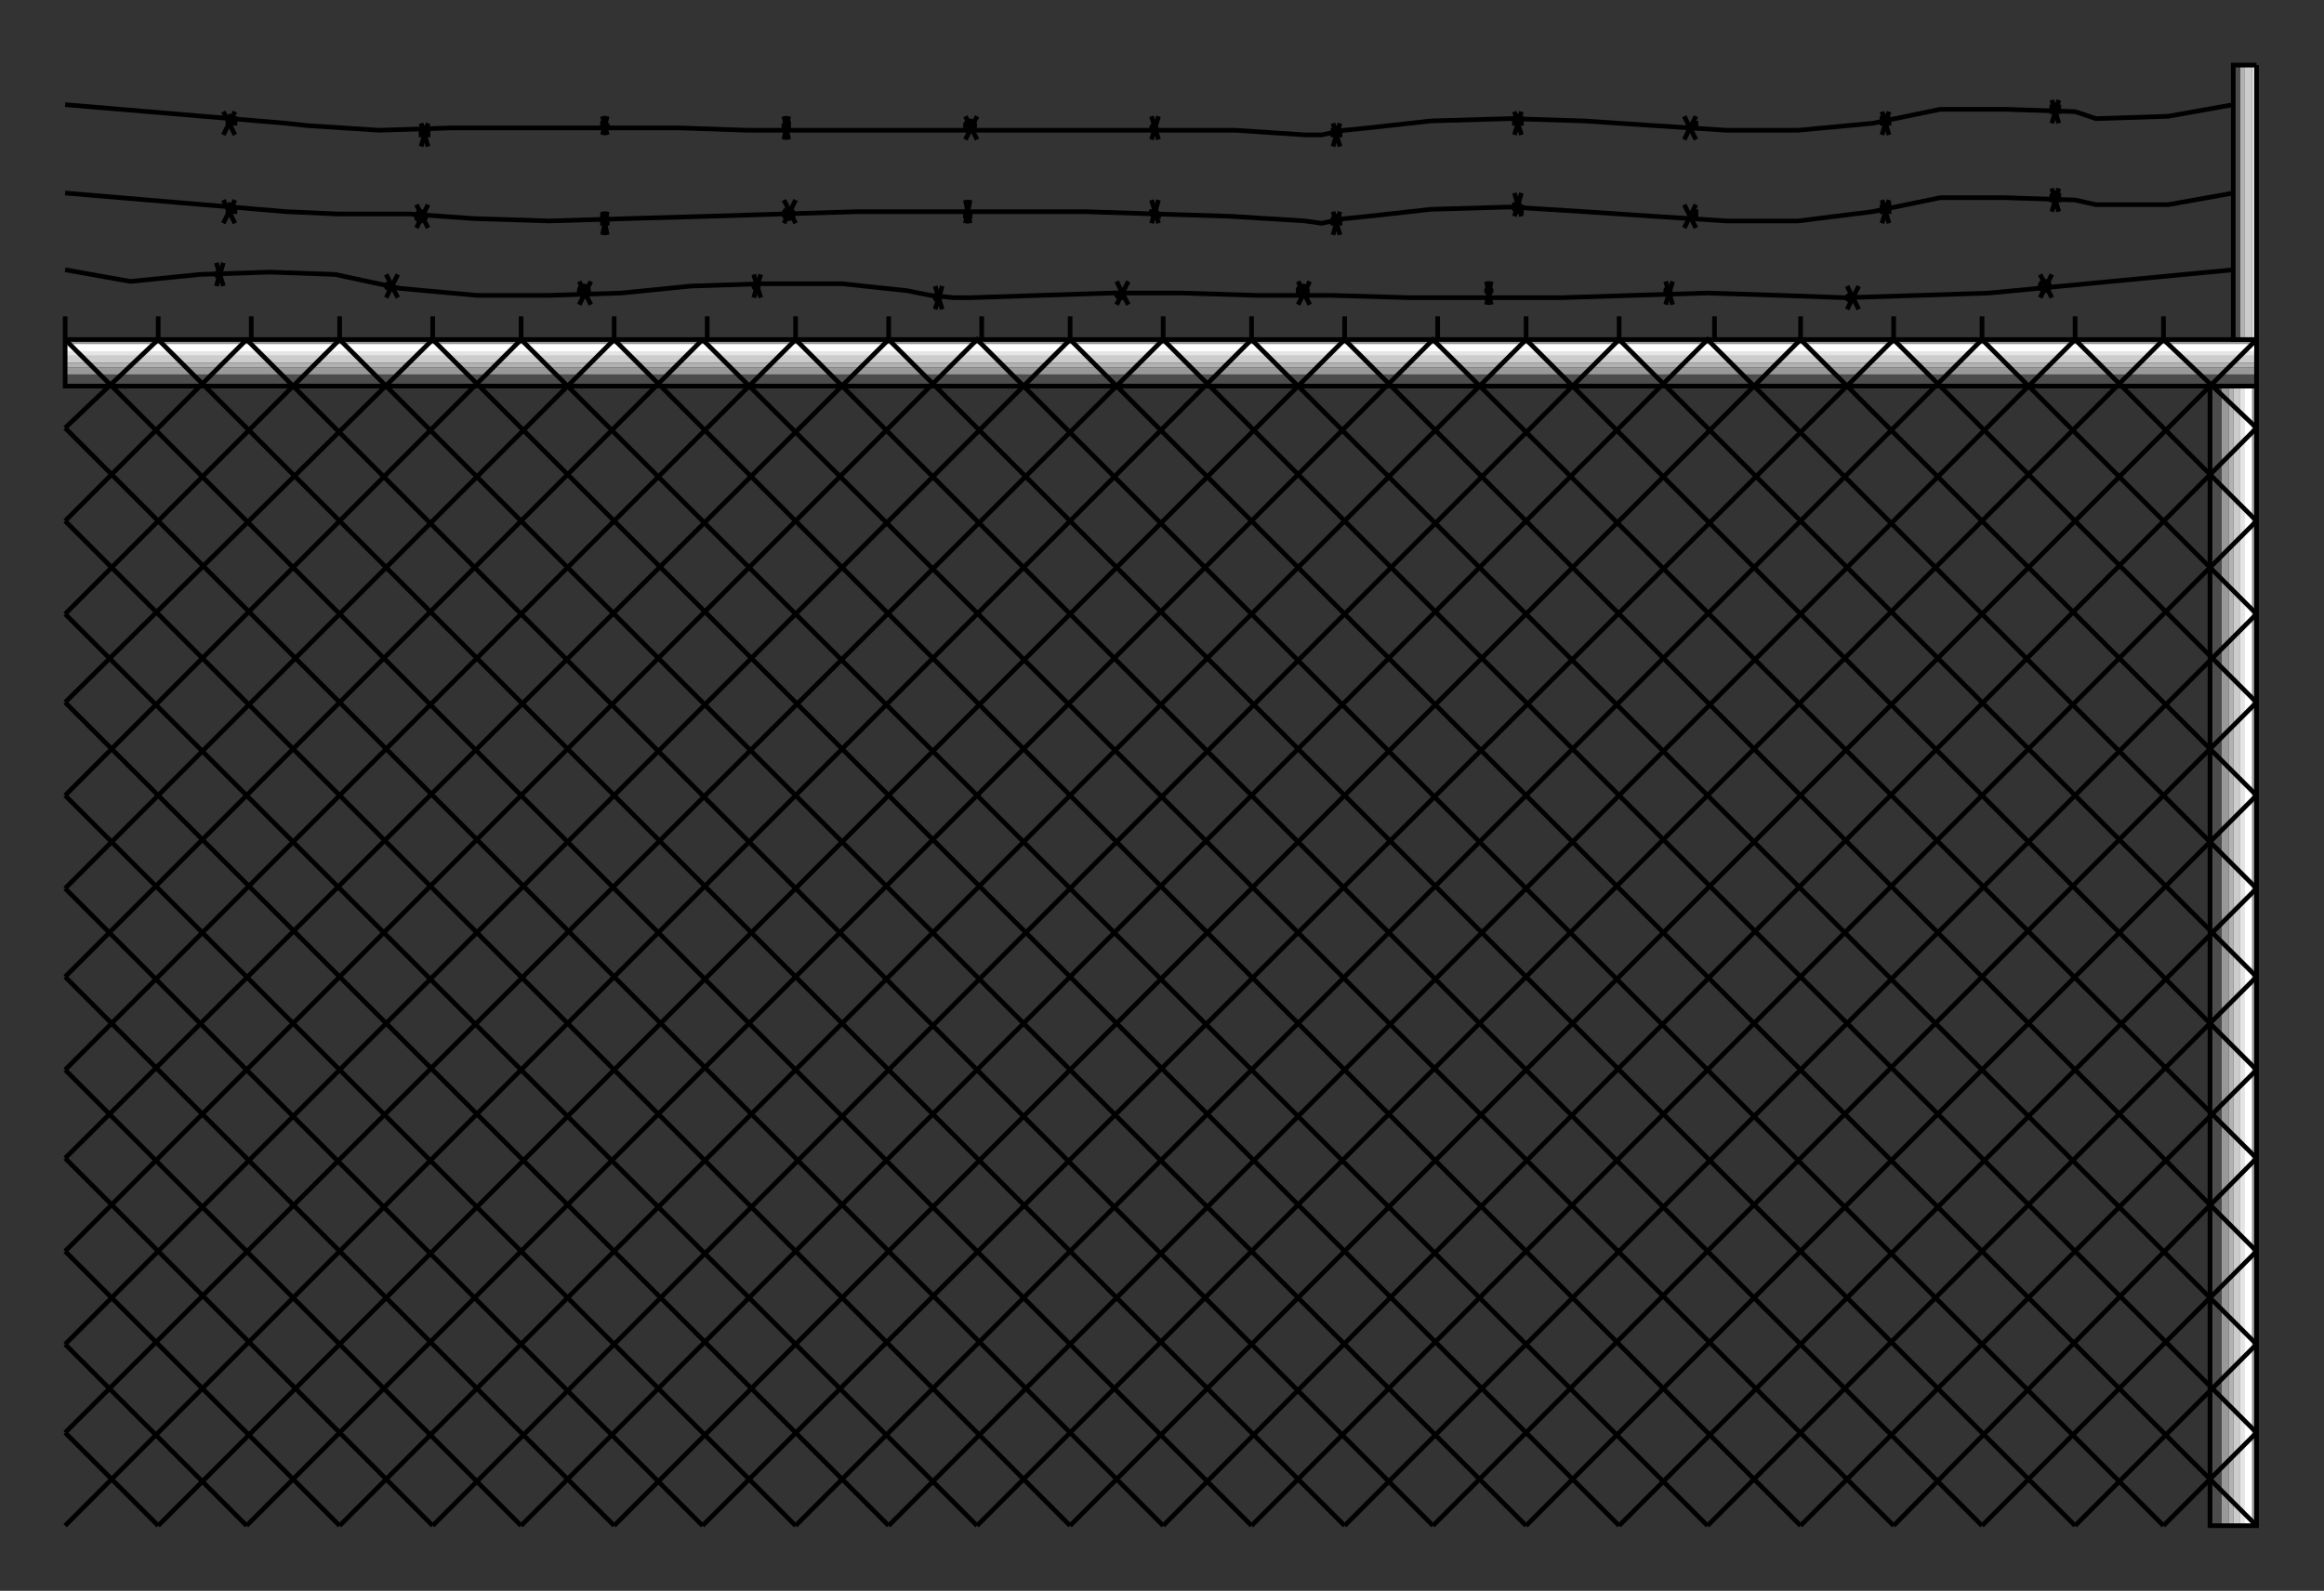  

<svg xmlns:agg="http://www.example.com" xmlns="http://www.w3.org/2000/svg" preserveAspectRatio="none" width="1.57in" height="1.075in" viewBox="0 0 999 684">

<rect x="0" y="0" width="999" height="684" fill="#333333" stroke="none"/>

<path style="fill:#999" d="M970,656 l-2,0 0,-490 2,0 0,490z" />
<path style="fill:#e5e5e5" d="M968,656 l-5,0 0,-490 5,0 0,490z" />
<path style="fill:#ccc" d="M963,656 l-3,0 0,-490 3,0 0,490z" />
<path style="fill:#b2b2b2" d="M960,656 l-2,0 0,-490 2,0 0,490z" />
<path style="fill:#999" d="M958,656 l-3,0 0,-490 3,0 0,490z" />
<path style="fill:#4c4c4c" d="M955,656 l-5,0 0,-490 5,0 0,490z" />
<path style="fill:#fff" d="M968,656 l-3,0 0,-490 3,0 0,490z" />
<path style="fill:none;stroke:#000;stroke-width:2" d="M970,166 l-20,0 0,490 20,0 0,-490" />
<path style="fill:#999" d="M970,146 l0,2 -942,0 0,-2 942,0z" />
<path style="fill:#e5e5e5" d="M970,148 l0,5 -942,0 0,-5 942,0z" />
<path style="fill:#ccc" d="M970,153 l0,3 -942,0 0,-3 942,0z" />
<path style="fill:#b2b2b2" d="M970,156 l0,2 -942,0 0,-2 942,0z" />
<path style="fill:#999" d="M970,158 l0,3 -942,0 0,-3 942,0z" />
<path style="fill:#4c4c4c" d="M970,161 l0,5 -942,0 0,-5 942,0z" />
<path style="fill:#fff" d="M970,148 l0,3 -942,0 0,-3 942,0z" />
<path style="fill:none;stroke:#000;stroke-width:2" d="M28,146 l0,20 942,0 0,-20 -942,0" />
<path style="fill:#e5e5e5" d="M970,146 l-2,0 0,-118 2,0 0,118z" />
<path style="fill:#ccc" d="M968,146 l-3,0 0,-118 3,0 0,118z" />
<path style="fill:#b2b2b2" d="M965,146 l-2,0 0,-118 2,0 0,118z" />
<path style="fill:#4c4c4c" d="M963,146 l-3,0 0,-118 3,0 0,118z" />
<path style="fill:none;stroke:#000;stroke-width:2" d="M970,28 l-10,0 0,118 10,0 0,-118" />
<path style="fill:none;stroke:#000;stroke-width:2" d="M930,656 l-510,-510 -392,392" />
<path style="fill:none;stroke:#000;stroke-width:2" d="M970,656 l-510,-510 -432,432" />
<path style="fill:none;stroke:#000;stroke-width:2" d="M970,616 l-470,-470 -472,470" />
<path style="fill:none;stroke:#000;stroke-width:2" d="M970,578 l-432,-432 -510,510" />
<path style="fill:none;stroke:#000;stroke-width:2" d="M970,538 l-392,-392 -510,510" />
<path style="fill:none;stroke:#000;stroke-width:2" d="M970,498 l-354,-352 -510,510" />
<path style="fill:none;stroke:#000;stroke-width:2" d="M970,460 l-314,-314 -510,510" />
<path style="fill:none;stroke:#000;stroke-width:2" d="M970,420 l-274,-274 -510,510" />
<path style="fill:none;stroke:#000;stroke-width:2" d="M970,382 l-236,-236 -510,510" />
<path style="fill:none;stroke:#000;stroke-width:2" d="M970,342 l-196,-196 -510,510" />
<path style="fill:none;stroke:#000;stroke-width:2" d="M970,302 l-156,-156 -512,510" />
<path style="fill:none;stroke:#000;stroke-width:2" d="M970,264 l-118,-118 -510,510" />
<path style="fill:none;stroke:#000;stroke-width:2" d="M970,224 l-78,-78 -510,510" />
<path style="fill:none;stroke:#000;stroke-width:2" d="M970,184 l-40,-38 -510,510" />
<path style="fill:none;stroke:#000;stroke-width:2" d="M970,146 l-510,510" />
<path style="fill:none;stroke:#000;stroke-width:2" d="M970,184 l-470,472" />
<path style="fill:none;stroke:#000;stroke-width:2" d="M970,224 l-432,432" />
<path style="fill:none;stroke:#000;stroke-width:2" d="M970,264 l-392,392" />
<path style="fill:none;stroke:#000;stroke-width:2" d="M970,302 l-354,354" />
<path style="fill:none;stroke:#000;stroke-width:2" d="M970,342 l-314,314" />
<path style="fill:none;stroke:#000;stroke-width:2" d="M970,382 l-274,274" />
<path style="fill:none;stroke:#000;stroke-width:2" d="M970,420 l-236,236" />
<path style="fill:none;stroke:#000;stroke-width:2" d="M970,460 l-196,196" />
<path style="fill:none;stroke:#000;stroke-width:2" d="M970,498 l-156,158" />
<path style="fill:none;stroke:#000;stroke-width:2" d="M970,538 l-118,118" />
<path style="fill:none;stroke:#000;stroke-width:2" d="M970,578 l-78,78" />
<path style="fill:none;stroke:#000;stroke-width:2" d="M970,616 l-40,40" />
<path style="fill:none;stroke:#000;stroke-width:2" d="M892,656 l-510,-510" />
<path style="fill:none;stroke:#000;stroke-width:2" d="M852,656 l-510,-510" />
<path style="fill:none;stroke:#000;stroke-width:2" d="M814,656 l-512,-510" />
<path style="fill:none;stroke:#000;stroke-width:2" d="M774,656 l-510,-510" />
<path style="fill:none;stroke:#000;stroke-width:2" d="M734,656 l-510,-510" />
<path style="fill:none;stroke:#000;stroke-width:2" d="M696,656 l-510,-510" />
<path style="fill:none;stroke:#000;stroke-width:2" d="M656,656 l-510,-510" />
<path style="fill:none;stroke:#000;stroke-width:2" d="M616,656 l-510,-510" />
<path style="fill:none;stroke:#000;stroke-width:2" d="M578,656 l-510,-510" />
<path style="fill:none;stroke:#000;stroke-width:2" d="M538,656 l-510,-510" />
<path style="fill:none;stroke:#000;stroke-width:2" d="M500,656 l-472,-472" />
<path style="fill:none;stroke:#000;stroke-width:2" d="M460,656 l-432,-432" />
<path style="fill:none;stroke:#000;stroke-width:2" d="M420,656 l-392,-392" />
<path style="fill:none;stroke:#000;stroke-width:2" d="M382,656 l-354,-354" />
<path style="fill:none;stroke:#000;stroke-width:2" d="M342,656 l-314,-314" />
<path style="fill:none;stroke:#000;stroke-width:2" d="M302,656 l-274,-274" />
<path style="fill:none;stroke:#000;stroke-width:2" d="M264,656 l-236,-236" />
<path style="fill:none;stroke:#000;stroke-width:2" d="M224,656 l-196,-196" />
<path style="fill:none;stroke:#000;stroke-width:2" d="M186,656 l-158,-158" />
<path style="fill:none;stroke:#000;stroke-width:2" d="M146,656 l-118,-118" />
<path style="fill:none;stroke:#000;stroke-width:2" d="M106,656 l-78,-78" />
<path style="fill:none;stroke:#000;stroke-width:2" d="M68,656 l-40,-40" />
<path style="fill:none;stroke:#000;stroke-width:2" d="M28,498 l354,-352" />
<path style="fill:none;stroke:#000;stroke-width:2" d="M342,146 l-314,314" />
<path style="fill:none;stroke:#000;stroke-width:2" d="M28,420 l274,-274" />
<path style="fill:none;stroke:#000;stroke-width:2" d="M264,146 l-236,236" />
<path style="fill:none;stroke:#000;stroke-width:2" d="M28,342 l196,-196" />
<path style="fill:none;stroke:#000;stroke-width:2" d="M186,146 l-158,156" />
<path style="fill:none;stroke:#000;stroke-width:2" d="M28,264 l118,-118" />
<path style="fill:none;stroke:#000;stroke-width:2" d="M106,146 l-78,78" />
<path style="fill:none;stroke:#000;stroke-width:2" d="M28,184 l40,-38" />
<path style="fill:none;stroke:#000;stroke-width:2" d="M930,146 l0,-10" />
<path style="fill:none;stroke:#000;stroke-width:2" d="M892,146 l0,-10" />
<path style="fill:none;stroke:#000;stroke-width:2" d="M852,146 l0,-10" />
<path style="fill:none;stroke:#000;stroke-width:2" d="M814,146 l0,-10" />
<path style="fill:none;stroke:#000;stroke-width:2" d="M774,146 l0,-10" />
<path style="fill:none;stroke:#000;stroke-width:2" d="M737,146 l0,-10" />
<path style="fill:none;stroke:#000;stroke-width:2" d="M696,146 l0,-10" />
<path style="fill:none;stroke:#000;stroke-width:2" d="M656,146 l0,-10" />
<path style="fill:none;stroke:#000;stroke-width:2" d="M618,146 l0,-10" />
<path style="fill:none;stroke:#000;stroke-width:2" d="M578,146 l0,-10" />
<path style="fill:none;stroke:#000;stroke-width:2" d="M538,146 l0,-10" />
<path style="fill:none;stroke:#000;stroke-width:2" d="M500,146 l0,-10" />
<path style="fill:none;stroke:#000;stroke-width:2" d="M460,146 l0,-10" />
<path style="fill:none;stroke:#000;stroke-width:2" d="M422,146 l0,-10" />
<path style="fill:none;stroke:#000;stroke-width:2" d="M382,146 l0,-10" />
<path style="fill:none;stroke:#000;stroke-width:2" d="M342,146 l0,-10" />
<path style="fill:none;stroke:#000;stroke-width:2" d="M304,146 l0,-10" />
<path style="fill:none;stroke:#000;stroke-width:2" d="M264,146 l0,-10" />
<path style="fill:none;stroke:#000;stroke-width:2" d="M224,146 l0,-10" />
<path style="fill:none;stroke:#000;stroke-width:2" d="M186,146 l0,-10" />
<path style="fill:none;stroke:#000;stroke-width:2" d="M146,146 l0,-10" />
<path style="fill:none;stroke:#000;stroke-width:2" d="M108,146 l0,-10" />
<path style="fill:none;stroke:#000;stroke-width:2" d="M68,146 l0,-10" />
<path style="fill:none;stroke:#000;stroke-width:2" d="M28,146 l0,-10" />
<path style="fill:none;stroke:#000;stroke-width:2" d="M960,45 l-28,5 -31,1 -9,-3 -30,-1 -28,0 -29,6 -32,3 -31,0 -31,-2 -30,-2 -32,-1 -34,1 -27,3 -10,1 -10,2 -7,0 -30,-2 -31,0 -46,0 -31,0 -33,0 -34,0 -35,0 -29,-1 -98,0 -31,1 -31,-2 -9,-1 -95,-8" />
<path style="fill:none;stroke:#000;stroke-width:2" d="M960,83 l-28,5 -31,0 -9,-2 -30,-1 -28,0 -29,6 -32,4 -31,0 -31,-2 -30,-2 -32,-2 -34,1 -27,3 -10,1 -10,2 -7,-1 -32,-2 -32,-1 -31,-1 -33,0 -35,0 -29,0 -33,1 -32,1 -35,1 -33,1 -32,-1 -28,-2 -31,0 -22,-1 -95,-8" />
<path style="fill:none;stroke:#000;stroke-width:2" d="M28,116 l28,5 30,-3 30,-1 28,1 28,6 33,3 31,0 31,-1 30,-3 31,-1 34,0 28,3 10,2 10,1 7,0 30,-1 31,-1 30,0 32,1 32,0 34,1 35,0 30,0 31,-1 32,-1 31,1 28,1 32,-1 30,-1 105,-10" />
<path style="fill:none;stroke:#000;stroke-width:2" d="M885,53 l-3,-10" />
<path style="fill:none;stroke:#000;stroke-width:2" d="M882,53 l3,-10" />
<path style="fill:none;stroke:#000;stroke-width:2" d="M885,45 l-2,0 0,1 -1,0 0,2 1,0 0,0 2,0 0,-2 0,0 0,-1" />
<path style="fill:none;stroke:#000;stroke-width:2" d="M812,58 l-3,-10" />
<path style="fill:none;stroke:#000;stroke-width:2" d="M809,58 l3,-10" />
<path style="fill:none;stroke:#000;stroke-width:2" d="M809,50 l0,1 0,0 0,2 2,0 1,0 0,0 0,-2 0,0 -1,-1 -2,0" />
<path style="fill:none;stroke:#000;stroke-width:2" d="M729,60 l-5,-10" />
<path style="fill:none;stroke:#000;stroke-width:2" d="M724,60 l5,-10" />
<path style="fill:none;stroke:#000;stroke-width:2" d="M727,53 l0,0 0,1 0,1 1,0 1,0 0,0 0,-1 0,-1 -1,0 -1,0" />
<path style="fill:none;stroke:#000;stroke-width:2" d="M654,58 l-3,-10" />
<path style="fill:none;stroke:#000;stroke-width:2" d="M651,58 l3,-10" />
<path style="fill:none;stroke:#000;stroke-width:2" d="M654,50 l-2,0 -1,1 0,0 0,2 0,0 1,0 2,0 0,-2 0,0 0,-1" />
<path style="fill:none;stroke:#000;stroke-width:2" d="M576,63 l-3,-10" />
<path style="fill:none;stroke:#000;stroke-width:2" d="M573,63 l3,-10" />
<path style="fill:none;stroke:#000;stroke-width:2" d="M576,55 l-2,0 0,1 -1,0 0,2 1,0 0,0 2,0 0,-2 0,0 0,-1" />
<path style="fill:none;stroke:#000;stroke-width:2" d="M498,60 l-3,-10" />
<path style="fill:none;stroke:#000;stroke-width:2" d="M495,60 l3,-10" />
<circle style="fill:none;stroke:#000;stroke-width:2" cx="496" cy="55" r="1" />
<path style="fill:none;stroke:#000;stroke-width:2" d="M420,60 l-5,-10" />
<path style="fill:none;stroke:#000;stroke-width:2" d="M415,60 l5,-10" />
<circle style="fill:none;stroke:#000;stroke-width:2" cx="417" cy="54" r="2" />
<path style="fill:none;stroke:#000;stroke-width:2" d="M339,60 l-2,-10" />
<path style="fill:none;stroke:#000;stroke-width:2" d="M337,60 l2,-10" />
<path style="fill:none;stroke:#000;stroke-width:2" d="M337,53 l0,0 0,1 0,1 1,0 1,0 0,0 0,-1 0,-1 -1,0 -1,0" />
<path style="fill:none;stroke:#000;stroke-width:2" d="M261,58 l-2,-8" />
<path style="fill:none;stroke:#000;stroke-width:2" d="M259,58 l2,-8" />
<path style="fill:none;stroke:#000;stroke-width:2" d="M261,53 l-1,0 -1,0 0,0 0,1 0,1 1,0 1,0 0,0 0,-1 0,-1" />
<path style="fill:none;stroke:#000;stroke-width:2" d="M184,63 l-3,-10" />
<path style="fill:none;stroke:#000;stroke-width:2" d="M181,63 l3,-10" />
<path style="fill:none;stroke:#000;stroke-width:2" d="M181,55 l0,1 0,0 0,2 2,0 0,0 1,0 0,-2 -1,0 0,-1 -2,0" />
<path style="fill:none;stroke:#000;stroke-width:2" d="M101,58 l-5,-10" />
<path style="fill:none;stroke:#000;stroke-width:2" d="M96,58 l5,-10" />
<path style="fill:none;stroke:#000;stroke-width:2" d="M98,50 l0,1 0,0 0,2 2,0 0,0 1,0 0,-2 -1,0 0,-1 -2,0" />
<path style="fill:none;stroke:#000;stroke-width:2" d="M98,88 l0,0 0,1 0,2 2,0 0,0 1,0 0,-2 -1,-1 0,0 -2,0" />
<path style="fill:none;stroke:#000;stroke-width:2" d="M96,96 l5,-10" />
<path style="fill:none;stroke:#000;stroke-width:2" d="M101,96 l-5,-10" />
<circle style="fill:none;stroke:#000;stroke-width:2" cx="181" cy="93" r="2" />
<path style="fill:none;stroke:#000;stroke-width:2" d="M179,98 l5,-10" />
<path style="fill:none;stroke:#000;stroke-width:2" d="M184,98 l-5,-10" />
<path style="fill:none;stroke:#000;stroke-width:2" d="M261,93 l-1,0 -1,0 0,1 0,2 0,0 1,0 1,0 0,-2 0,-1 0,0" />
<path style="fill:none;stroke:#000;stroke-width:2" d="M259,101 l2,-10" />
<path style="fill:none;stroke:#000;stroke-width:2" d="M261,101 l-2,-10" />
<circle style="fill:none;stroke:#000;stroke-width:2" cx="339" cy="92" r="2" />
<path style="fill:none;stroke:#000;stroke-width:2" d="M337,96 l5,-10" />
<path style="fill:none;stroke:#000;stroke-width:2" d="M342,96 l-5,-10" />
<path style="fill:none;stroke:#000;stroke-width:2" d="M417,91 l-1,0 -1,0 0,0 0,1 0,1 1,0 1,0 0,0 0,-1 0,-1" />
<path style="fill:none;stroke:#000;stroke-width:2" d="M415,96 l2,-10" />
<path style="fill:none;stroke:#000;stroke-width:2" d="M417,96 l-2,-10" />
<path style="fill:none;stroke:#000;stroke-width:2" d="M498,91 l-2,0 0,0 -1,0 0,1 1,1 0,0 2,0 0,0 0,-1 0,-1" />
<path style="fill:none;stroke:#000;stroke-width:2" d="M495,96 l3,-10" />
<path style="fill:none;stroke:#000;stroke-width:2" d="M498,96 l-3,-10" />
<path style="fill:none;stroke:#000;stroke-width:2" d="M576,93 l-2,0 0,0 -1,1 0,2 1,0 0,0 2,0 0,-2 0,-1 0,0" />
<path style="fill:none;stroke:#000;stroke-width:2" d="M573,101 l3,-10" />
<path style="fill:none;stroke:#000;stroke-width:2" d="M576,101 l-3,-10" />
<path style="fill:none;stroke:#000;stroke-width:2" d="M654,88 l-2,0 -1,0 0,0 0,2 0,0 1,1 2,0 0,-1 0,0 0,-2" />
<path style="fill:none;stroke:#000;stroke-width:2" d="M651,93 l3,-10" />
<path style="fill:none;stroke:#000;stroke-width:2" d="M654,93 l-3,-10" />
<path style="fill:none;stroke:#000;stroke-width:2" d="M727,91 l0,0 0,1 0,1 1,0 1,0 0,0 0,-1 0,-1 -1,0 -1,0" />
<path style="fill:none;stroke:#000;stroke-width:2" d="M724,98 l5,-10" />
<path style="fill:none;stroke:#000;stroke-width:2" d="M729,98 l-5,-10" />
<path style="fill:none;stroke:#000;stroke-width:2" d="M809,88 l0,0 0,1 0,2 2,0 1,0 0,0 0,-2 0,-1 -1,0 -2,0" />
<path style="fill:none;stroke:#000;stroke-width:2" d="M809,96 l3,-10" />
<path style="fill:none;stroke:#000;stroke-width:2" d="M812,96 l-3,-10" />
<path style="fill:none;stroke:#000;stroke-width:2" d="M885,83 l-2,0 0,0 -1,1 0,2 1,0 0,0 2,0 0,-2 0,-1 0,0" />
<path style="fill:none;stroke:#000;stroke-width:2" d="M882,91 l3,-10" />
<path style="fill:none;stroke:#000;stroke-width:2" d="M885,91 l-3,-10" />
<path style="fill:none;stroke:#000;stroke-width:2" d="M93,123 l3,-10" />
<path style="fill:none;stroke:#000;stroke-width:2" d="M96,123 l-3,-10" />
<circle style="fill:none;stroke:#000;stroke-width:2" cx="94" cy="118" r="1" />
<path style="fill:none;stroke:#000;stroke-width:2" d="M166,128 l5,-10" />
<path style="fill:none;stroke:#000;stroke-width:2" d="M171,128 l-5,-10" />
<circle style="fill:none;stroke:#000;stroke-width:2" cx="167" cy="123" r="1" />
<path style="fill:none;stroke:#000;stroke-width:2" d="M249,131 l5,-10" />
<path style="fill:none;stroke:#000;stroke-width:2" d="M254,131 l-5,-10" />
<circle style="fill:none;stroke:#000;stroke-width:2" cx="251" cy="125" r="2" />
<path style="fill:none;stroke:#000;stroke-width:2" d="M324,128 l3,-10" />
<path style="fill:none;stroke:#000;stroke-width:2" d="M327,128 l-3,-10" />
<circle style="fill:none;stroke:#000;stroke-width:2" cx="325" cy="123" r="1" />
<path style="fill:none;stroke:#000;stroke-width:2" d="M402,133 l3,-10" />
<path style="fill:none;stroke:#000;stroke-width:2" d="M405,133 l-3,-10" />
<circle style="fill:none;stroke:#000;stroke-width:2" cx="403" cy="128" r="1" />
<path style="fill:none;stroke:#000;stroke-width:2" d="M480,131 l5,-10" />
<path style="fill:none;stroke:#000;stroke-width:2" d="M485,131 l-5,-10" />
<path style="fill:none;stroke:#000;stroke-width:2" d="M483,126 l0,1 0,1 0,0 -2,0 0,0 -1,-1 0,-1 1,0 0,0 2,0" />
<path style="fill:none;stroke:#000;stroke-width:2" d="M558,131 l5,-10" />
<path style="fill:none;stroke:#000;stroke-width:2" d="M563,131 l-5,-10" />
<circle style="fill:none;stroke:#000;stroke-width:2" cx="560" cy="125" r="2" />
<path style="fill:none;stroke:#000;stroke-width:2" d="M639,131 l2,-10" />
<path style="fill:none;stroke:#000;stroke-width:2" d="M641,131 l-2,-10" />
<circle style="fill:none;stroke:#000;stroke-width:2" cx="640" cy="125" r="1" />
<path style="fill:none;stroke:#000;stroke-width:2" d="M716,131 l3,-10" />
<path style="fill:none;stroke:#000;stroke-width:2" d="M719,131 l-3,-10" />
<circle style="fill:none;stroke:#000;stroke-width:2" cx="717" cy="125" r="1" />
<path style="fill:none;stroke:#000;stroke-width:2" d="M794,133 l5,-10" />
<path style="fill:none;stroke:#000;stroke-width:2" d="M799,133 l-5,-10" />
<circle style="fill:none;stroke:#000;stroke-width:2" cx="795" cy="128" r="1" />
<path style="fill:none;stroke:#000;stroke-width:2" d="M877,128 l5,-10" />
<path style="fill:none;stroke:#000;stroke-width:2" d="M882,128 l-5,-10" />
<circle style="fill:none;stroke:#000;stroke-width:2" cx="879" cy="123" r="2" />

</svg>
